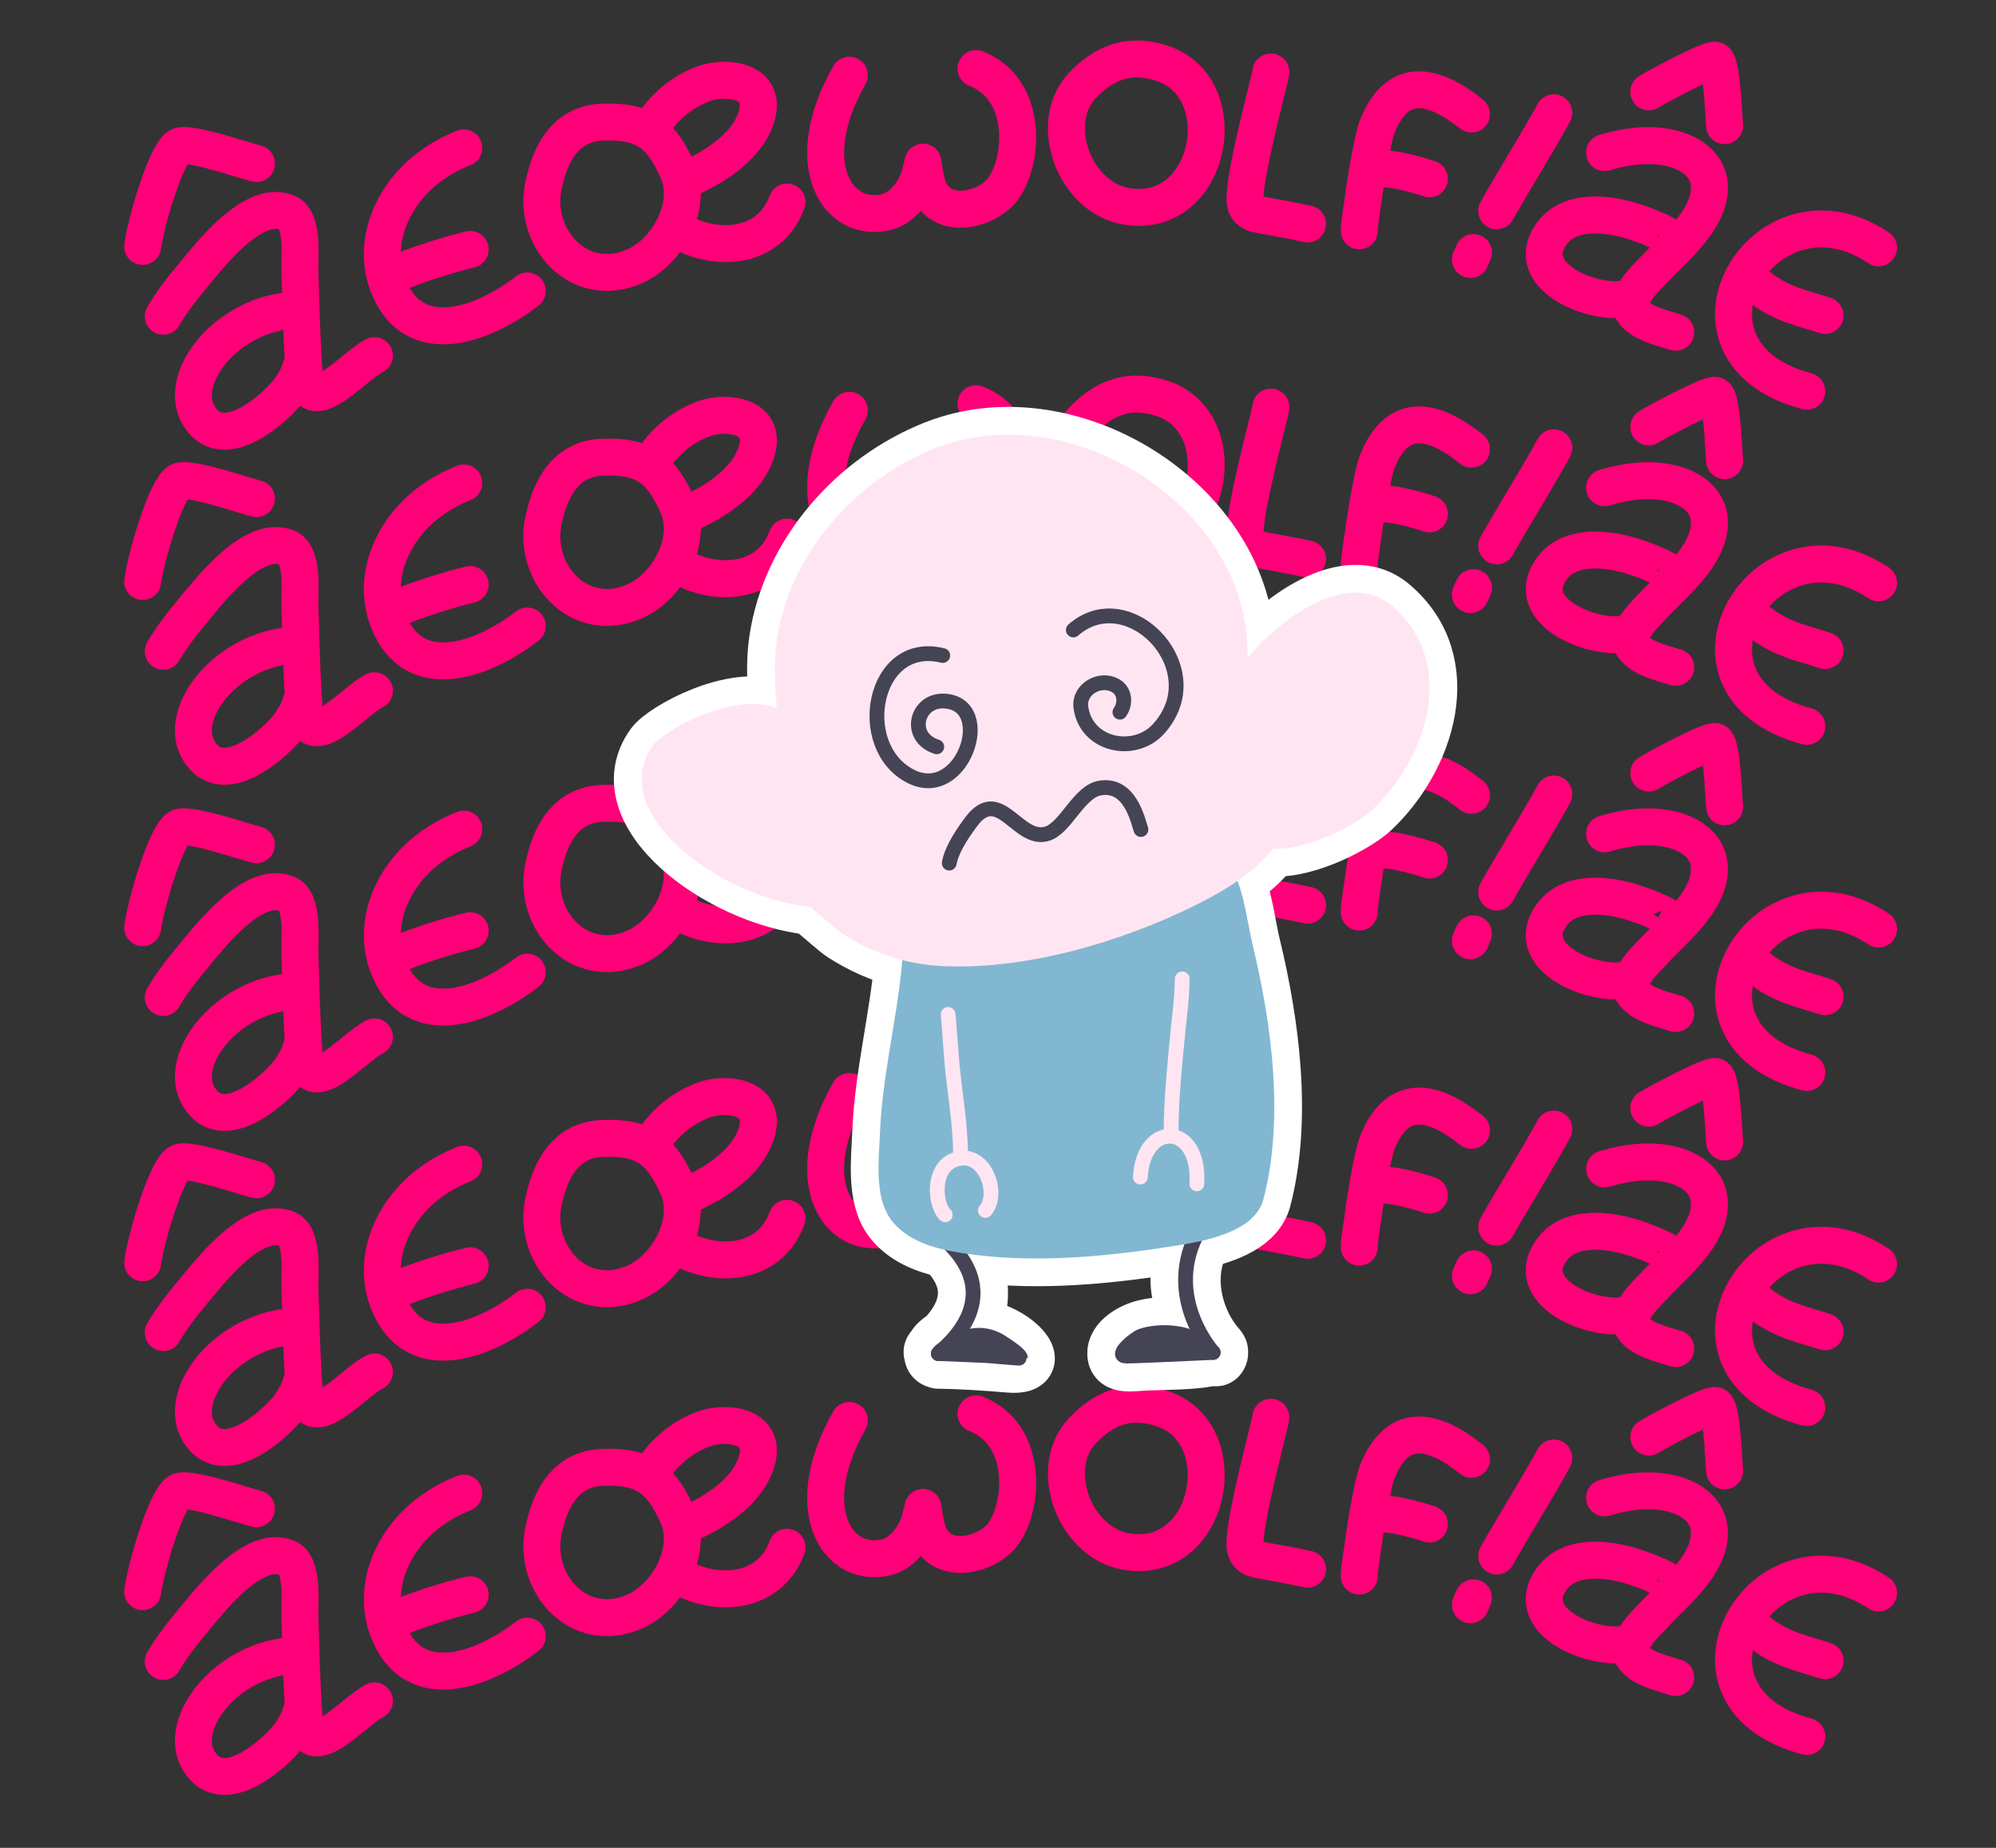 <?xml version="1.0" encoding="UTF-8" standalone="no"?><!DOCTYPE svg PUBLIC "-//W3C//DTD SVG 1.1//EN" "http://www.w3.org/Graphics/SVG/1.1/DTD/svg11.dtd"><svg width="100%" height="100%" viewBox="0 0 270 250" version="1.1" xmlns="http://www.w3.org/2000/svg" xmlns:xlink="http://www.w3.org/1999/xlink" xml:space="preserve" xmlns:serif="http://www.serif.com/" style="fill-rule:evenodd;clip-rule:evenodd;stroke-linecap:round;stroke-linejoin:round;stroke-miterlimit:1.5;"><rect x="0" y="0" width="270" height="250" fill="#333333" stroke="none"/><rect id="we-have-a-problem" x="0" y="0" width="270" height="250" style="fill:none;"/><g id="aeoewolfae"><path d="M22.084,42.786c1.067,-1.806 2.328,-3.488 3.672,-5.094c2.402,-2.868 8.392,-10.88 13.109,-8.92c2.224,0.924 1.655,6.004 1.704,7.777c0.066,2.34 0.144,4.68 0.211,7.02c0.038,1.31 0.111,2.618 0.17,3.927c0.041,0.935 0.113,1.868 0.178,2.802c0.48,6.852 6.526,-0.676 9.521,-2.18" style="fill:none;stroke:#ff0078;stroke-width:5px;"/><path d="M40.014,41.951c-9.245,0.366 -16.221,9.249 -13.099,14.32c3.104,5.04 9.574,-0.364 11.965,-3.195c0.218,-0.259 1.548,-2.087 1.802,-3.331" style="fill:none;stroke:#ff0078;stroke-width:5px;"/><path d="M19.296,33.342c0.456,-3.376 3.157,-12.458 4.865,-13.527c1.207,-0.756 9.036,1.963 10.529,2.307" style="fill:none;stroke:#ff0078;stroke-width:5px;"/><path d="M62.738,20.008c-1.632,0.634 -3.178,1.496 -4.586,2.532c-4.925,3.626 -7.97,10.118 -5.63,16.112c3.473,8.894 13.037,5.197 18.802,0.711" style="fill:none;stroke:#ff0078;stroke-width:5px;"/><path d="M52.147,37.488c0.781,-0.326 1.734,-0.624 1.906,-0.693c3.107,-1.233 6.307,-2.245 9.55,-3.048" style="fill:none;stroke:#ff0078;stroke-width:5px;"/><path d="M81.375,16.529c-6.009,0.268 -7.323,6.448 -7.729,7.987c-1.978,7.495 4.678,14.971 12.349,11.443c4.372,-2.01 7.775,-8.202 5.655,-12.902c-2.146,-4.756 -4.267,-6.796 -10.275,-6.528Z" style="fill:none;stroke:#ff0078;stroke-width:5px;"/><path d="M92.483,24.479c0.909,-0.344 3.331,-1.664 3.558,-1.801c2.724,-1.634 5.573,-4.023 6.392,-7.247c1.139,-4.484 -4.081,-5.252 -7.253,-4.098c-2.898,1.054 -5.484,3.194 -7.051,5.886" style="fill:none;stroke:#ff0078;stroke-width:5px;"/><path d="M91.372,30.936c5.089,3.272 12.707,2.923 15.088,-3.605" style="fill:none;stroke:#ff0078;stroke-width:5px;"/><path d="M114.892,10.173c-6.862,12.068 -1.553,20.127 4.997,18.515c1.969,-0.485 3.478,-2.349 4.242,-4.141c0.353,-0.829 0.721,-2.603 0.721,-2.603c0,0 0.31,2.627 0.857,3.808c1.932,4.17 7.895,2.578 9.94,-0.158c2.887,-3.864 3.449,-13.57 -3.622,-16.312" style="fill:none;stroke:#ff0078;stroke-width:5px;"/><path d="M157.182,8.568c-3.38,-1.094 -7.018,-0.946 -10.729,2.957c-4.873,5.124 -1.108,15.247 5.966,16.399c11.492,1.871 14.816,-16.1 4.763,-19.356Z" style="fill:none;stroke:#ff0078;stroke-width:5px;"/><path d="M171.907,9.744c0.185,-0.026 -3.634,13.585 -3.497,17.42c0.037,1.035 0.726,1.641 1.713,1.831c2.292,0.441 4.35,0.762 6.756,1.302" style="fill:none;stroke:#ff0078;stroke-width:5px;"/><path d="M183.866,31.228c0.007,-0.992 0.395,-3.213 0.525,-4.196c0.404,-3.066 1.296,-8.364 1.921,-9.931c2.807,-7.04 7.801,-5.623 12.74,-1.667" style="fill:none;stroke:#ff0078;stroke-width:5px;"/><path d="M185.15,23.167c1.901,-0.971 6.347,0.424 8.209,1.027" style="fill:none;stroke:#ff0078;stroke-width:5px;"/><path d="M210.186,15.257c-2.146,3.967 -5.529,9.328 -7.726,13.263" style="fill:none;stroke:#ff0078;stroke-width:5px;"/><path d="M199.315,34.169l-0.415,0.936" style="fill:none;stroke:#ff0078;stroke-width:5px;"/><path d="M217.049,20.646c7.99,-2.419 13.487,0.154 14.101,3.827c0.805,4.814 -4.709,9.068 -7.583,12.171c-1.024,1.106 -3.881,3.696 -2.648,5.498c1.037,1.515 3.554,2.15 5.761,2.809" style="fill:none;stroke:#ff0078;stroke-width:5px;"/><path d="M226.813,32.568c-0.005,0.021 -1.459,-0.8 -1.56,-0.855c-1.184,-0.651 -2.448,-1.124 -3.72,-1.57c-3.495,-1.226 -9.08,-2.074 -11.635,1.47c-4.249,5.895 5.985,9.876 10.381,8.741" style="fill:none;stroke:#ff0078;stroke-width:5px;"/><path d="M223.037,12.427c0.444,-0.337 8.328,-4.597 9.013,-4.273c0.919,0.435 1.118,7.86 1.238,8.842" style="fill:none;stroke:#ff0078;stroke-width:5px;"/><path d="M254.111,33.524c-15.504,-10.407 -29.871,14.026 -9.701,19.407" style="fill:none;stroke:#ff0078;stroke-width:5px;"/><path d="M237.728,38.633c3.287,2.651 6.45,3.116 9.153,4.046" style="fill:none;stroke:#ff0078;stroke-width:5px;"/></g><g id="aeoewolfae1" serif:id="aeoewolfae"><path d="M22.084,88.118c1.067,-1.806 2.328,-3.488 3.672,-5.094c2.402,-2.868 8.392,-10.88 13.109,-8.92c2.224,0.924 1.655,6.004 1.704,7.777c0.066,2.34 0.144,4.68 0.211,7.02c0.038,1.31 0.111,2.618 0.17,3.927c0.041,0.935 0.113,1.868 0.178,2.802c0.48,6.852 6.526,-0.676 9.521,-2.18" style="fill:none;stroke:#ff0078;stroke-width:5px;"/><path d="M40.014,87.283c-9.245,0.366 -16.221,9.249 -13.099,14.32c3.104,5.04 9.574,-0.364 11.965,-3.195c0.218,-0.258 1.548,-2.087 1.802,-3.331" style="fill:none;stroke:#ff0078;stroke-width:5px;"/><path d="M19.296,78.674c0.456,-3.376 3.157,-12.458 4.865,-13.527c1.207,-0.756 9.036,1.963 10.529,2.307" style="fill:none;stroke:#ff0078;stroke-width:5px;"/><path d="M62.738,65.34c-1.632,0.634 -3.178,1.496 -4.586,2.533c-4.925,3.625 -7.97,10.117 -5.63,16.111c3.473,8.894 13.037,5.197 18.802,0.711" style="fill:none;stroke:#ff0078;stroke-width:5px;"/><path d="M52.147,82.82c0.781,-0.325 1.734,-0.624 1.906,-0.693c3.107,-1.233 6.307,-2.245 9.55,-3.048" style="fill:none;stroke:#ff0078;stroke-width:5px;"/><path d="M81.375,61.861c-6.009,0.268 -7.323,6.448 -7.729,7.987c-1.978,7.495 4.678,14.971 12.349,11.443c4.372,-2.01 7.775,-8.202 5.655,-12.902c-2.146,-4.756 -4.267,-6.796 -10.275,-6.528Z" style="fill:none;stroke:#ff0078;stroke-width:5px;"/><path d="M92.483,69.811c0.909,-0.344 3.331,-1.664 3.558,-1.801c2.724,-1.634 5.573,-4.023 6.392,-7.247c1.139,-4.484 -4.081,-5.252 -7.253,-4.098c-2.898,1.054 -5.484,3.194 -7.051,5.886" style="fill:none;stroke:#ff0078;stroke-width:5px;"/><path d="M91.372,76.268c5.089,3.272 12.707,2.923 15.088,-3.605" style="fill:none;stroke:#ff0078;stroke-width:5px;"/><path d="M114.892,55.505c-6.862,12.068 -1.553,20.127 4.997,18.515c1.969,-0.485 3.478,-2.349 4.242,-4.141c0.353,-0.829 0.721,-2.603 0.721,-2.603c0,0 0.31,2.627 0.857,3.808c1.932,4.17 7.895,2.578 9.94,-0.158c2.887,-3.864 3.449,-13.57 -3.622,-16.311" style="fill:none;stroke:#ff0078;stroke-width:5px;"/><path d="M157.182,53.9c-3.38,-1.094 -7.018,-0.946 -10.729,2.957c-4.873,5.124 -1.108,15.247 5.966,16.399c11.492,1.871 14.816,-16.1 4.763,-19.356Z" style="fill:none;stroke:#ff0078;stroke-width:5px;"/><path d="M171.907,55.076c0.185,-0.026 -3.634,13.586 -3.497,17.42c0.037,1.035 0.726,1.641 1.713,1.831c2.292,0.441 4.35,0.762 6.756,1.302" style="fill:none;stroke:#ff0078;stroke-width:5px;"/><path d="M183.866,76.56c0.007,-0.992 0.395,-3.213 0.525,-4.196c0.404,-3.066 1.296,-8.364 1.921,-9.931c2.807,-7.04 7.801,-5.623 12.74,-1.667" style="fill:none;stroke:#ff0078;stroke-width:5px;"/><path d="M185.15,68.499c1.901,-0.971 6.347,0.424 8.209,1.027" style="fill:none;stroke:#ff0078;stroke-width:5px;"/><path d="M210.186,60.589c-2.146,3.967 -5.529,9.328 -7.726,13.263" style="fill:none;stroke:#ff0078;stroke-width:5px;"/><path d="M199.315,79.501l-0.415,0.936" style="fill:none;stroke:#ff0078;stroke-width:5px;"/><path d="M217.049,65.978c7.99,-2.419 13.487,0.154 14.101,3.827c0.805,4.814 -4.709,9.068 -7.583,12.171c-1.024,1.106 -3.881,3.696 -2.648,5.498c1.037,1.515 3.554,2.15 5.761,2.809" style="fill:none;stroke:#ff0078;stroke-width:5px;"/><path d="M226.813,77.9c-0.005,0.021 -1.459,-0.8 -1.56,-0.855c-1.184,-0.651 -2.448,-1.124 -3.72,-1.57c-3.495,-1.226 -9.08,-2.074 -11.635,1.471c-4.249,5.894 5.985,9.875 10.381,8.74" style="fill:none;stroke:#ff0078;stroke-width:5px;"/><path d="M223.037,57.759c0.444,-0.337 8.328,-4.597 9.013,-4.273c0.919,0.435 1.118,7.86 1.238,8.842" style="fill:none;stroke:#ff0078;stroke-width:5px;"/><path d="M254.111,78.856c-15.504,-10.407 -29.871,14.026 -9.701,19.407" style="fill:none;stroke:#ff0078;stroke-width:5px;"/><path d="M237.728,83.965c3.287,2.651 6.45,3.116 9.153,4.046" style="fill:none;stroke:#ff0078;stroke-width:5px;"/></g><g id="aeoewolfae2" serif:id="aeoewolfae"><path d="M22.084,134.951c1.067,-1.805 2.328,-3.488 3.672,-5.093c2.402,-2.868 8.392,-10.881 13.109,-8.921c2.224,0.924 1.655,6.004 1.704,7.777c0.066,2.34 0.144,4.68 0.211,7.02c0.038,1.31 0.111,2.619 0.17,3.928c0.041,0.935 0.113,1.868 0.178,2.801c0.48,6.852 6.526,-0.676 9.521,-2.179" style="fill:none;stroke:#ff0078;stroke-width:5px;"/><path d="M40.014,134.117c-9.245,0.365 -16.221,9.249 -13.099,14.319c3.104,5.041 9.574,-0.363 11.965,-3.195c0.218,-0.258 1.548,-2.086 1.802,-3.33" style="fill:none;stroke:#ff0078;stroke-width:5px;"/><path d="M19.296,125.507c0.456,-3.376 3.157,-12.458 4.865,-13.527c1.207,-0.755 9.036,1.964 10.529,2.308" style="fill:none;stroke:#ff0078;stroke-width:5px;"/><path d="M62.738,112.173c-1.632,0.635 -3.178,1.496 -4.586,2.533c-4.925,3.625 -7.97,10.118 -5.63,16.111c3.473,8.894 13.037,5.197 18.802,0.712" style="fill:none;stroke:#ff0078;stroke-width:5px;"/><path d="M52.147,129.653c0.781,-0.325 1.734,-0.624 1.906,-0.692c3.107,-1.234 6.307,-2.245 9.55,-3.048" style="fill:none;stroke:#ff0078;stroke-width:5px;"/><path d="M81.375,108.694c-6.009,0.268 -7.323,6.448 -7.729,7.987c-1.978,7.495 4.678,14.971 12.349,11.443c4.372,-2.01 7.775,-8.202 5.655,-12.902c-2.146,-4.756 -4.267,-6.796 -10.275,-6.528Z" style="fill:none;stroke:#ff0078;stroke-width:5px;"/><path d="M92.483,116.644c0.909,-0.344 3.331,-1.664 3.558,-1.801c2.724,-1.634 5.573,-4.023 6.392,-7.247c1.139,-4.484 -4.081,-5.252 -7.253,-4.098c-2.898,1.055 -5.484,3.194 -7.051,5.886" style="fill:none;stroke:#ff0078;stroke-width:5px;"/><path d="M91.372,123.101c5.089,3.272 12.707,2.924 15.088,-3.605" style="fill:none;stroke:#ff0078;stroke-width:5px;"/><path d="M114.892,102.339c-6.862,12.068 -1.553,20.126 4.997,18.514c1.969,-0.485 3.478,-2.348 4.242,-4.141c0.353,-0.828 0.721,-2.602 0.721,-2.602c0,0 0.31,2.627 0.857,3.807c1.932,4.17 7.895,2.579 9.94,-0.158c2.887,-3.863 3.449,-13.569 -3.622,-16.311" style="fill:none;stroke:#ff0078;stroke-width:5px;"/><path d="M157.182,100.734c-3.38,-1.095 -7.018,-0.947 -10.729,2.957c-4.873,5.124 -1.108,15.247 5.966,16.398c11.492,1.871 14.816,-16.1 4.763,-19.355Z" style="fill:none;stroke:#ff0078;stroke-width:5px;"/><path d="M171.907,101.909c0.185,-0.026 -3.634,13.586 -3.497,17.42c0.037,1.035 0.726,1.642 1.713,1.832c2.292,0.441 4.35,0.761 6.756,1.301" style="fill:none;stroke:#ff0078;stroke-width:5px;"/><path d="M183.866,123.394c0.007,-0.992 0.395,-3.214 0.525,-4.197c0.404,-3.065 1.296,-8.363 1.921,-9.93c2.807,-7.04 7.801,-5.623 12.74,-1.668" style="fill:none;stroke:#ff0078;stroke-width:5px;"/><path d="M185.15,115.333c1.901,-0.971 6.347,0.423 8.209,1.027" style="fill:none;stroke:#ff0078;stroke-width:5px;"/><path d="M210.186,107.422c-2.146,3.967 -5.529,9.328 -7.726,13.263" style="fill:none;stroke:#ff0078;stroke-width:5px;"/><path d="M199.315,126.335l-0.415,0.936" style="fill:none;stroke:#ff0078;stroke-width:5px;"/><path d="M217.049,112.811c7.99,-2.419 13.487,0.154 14.101,3.828c0.805,4.813 -4.709,9.067 -7.583,12.171c-1.024,1.106 -3.881,3.696 -2.648,5.497c1.037,1.515 3.554,2.151 5.761,2.809" style="fill:none;stroke:#ff0078;stroke-width:5px;"/><path d="M226.813,124.734c-0.005,0.02 -1.459,-0.8 -1.56,-0.856c-1.184,-0.651 -2.448,-1.123 -3.72,-1.57c-3.495,-1.226 -9.08,-2.073 -11.635,1.471c-4.249,5.895 5.985,9.875 10.381,8.74" style="fill:none;stroke:#ff0078;stroke-width:5px;"/><path d="M223.037,104.592c0.444,-0.337 8.328,-4.597 9.013,-4.272c0.919,0.435 1.118,7.859 1.238,8.841" style="fill:none;stroke:#ff0078;stroke-width:5px;"/><path d="M254.111,125.69c-15.504,-10.407 -29.871,14.026 -9.701,19.407" style="fill:none;stroke:#ff0078;stroke-width:5px;"/><path d="M237.728,130.799c3.287,2.65 6.45,3.115 9.153,4.045" style="fill:none;stroke:#ff0078;stroke-width:5px;"/></g><g id="aeoewolfae3" serif:id="aeoewolfae"><path d="M22.084,180.284c1.067,-1.805 2.328,-3.487 3.672,-5.093c2.402,-2.868 8.392,-10.881 13.109,-8.92c2.224,0.924 1.655,6.004 1.704,7.776c0.066,2.341 0.144,4.68 0.211,7.02c0.038,1.31 0.111,2.619 0.17,3.928c0.041,0.935 0.113,1.868 0.178,2.802c0.48,6.851 6.526,-0.676 9.521,-2.18" style="fill:none;stroke:#ff0078;stroke-width:5px;"/><path d="M40.014,179.45c-9.245,0.366 -16.221,9.249 -13.099,14.319c3.104,5.041 9.574,-0.363 11.965,-3.194c0.218,-0.259 1.548,-2.087 1.802,-3.331" style="fill:none;stroke:#ff0078;stroke-width:5px;"/><path d="M19.296,170.84c0.456,-3.375 3.157,-12.458 4.865,-13.527c1.207,-0.755 9.036,1.964 10.529,2.308" style="fill:none;stroke:#ff0078;stroke-width:5px;"/><path d="M62.738,157.506c-1.632,0.635 -3.178,1.496 -4.586,2.533c-4.925,3.626 -7.97,10.118 -5.63,16.111c3.473,8.894 13.037,5.198 18.802,0.712" style="fill:none;stroke:#ff0078;stroke-width:5px;"/><path d="M52.147,174.987c0.781,-0.326 1.734,-0.624 1.906,-0.693c3.107,-1.233 6.307,-2.245 9.55,-3.048" style="fill:none;stroke:#ff0078;stroke-width:5px;"/><path d="M81.375,154.027c-6.009,0.268 -7.323,6.449 -7.729,7.988c-1.978,7.494 4.678,14.971 12.349,11.443c4.372,-2.011 7.775,-8.203 5.655,-12.903c-2.146,-4.755 -4.267,-6.795 -10.275,-6.528Z" style="fill:none;stroke:#ff0078;stroke-width:5px;"/><path d="M92.483,161.978c0.909,-0.345 3.331,-1.665 3.558,-1.801c2.724,-1.634 5.573,-4.023 6.392,-7.248c1.139,-4.483 -4.081,-5.251 -7.253,-4.097c-2.898,1.054 -5.484,3.193 -7.051,5.885" style="fill:none;stroke:#ff0078;stroke-width:5px;"/><path d="M91.372,168.434c5.089,3.272 12.707,2.924 15.088,-3.605" style="fill:none;stroke:#ff0078;stroke-width:5px;"/><path d="M114.892,147.672c-6.862,12.068 -1.553,20.126 4.997,18.514c1.969,-0.484 3.478,-2.348 4.242,-4.141c0.353,-0.828 0.721,-2.602 0.721,-2.602c0,0 0.31,2.627 0.857,3.807c1.932,4.171 7.895,2.579 9.94,-0.157c2.887,-3.864 3.449,-13.57 -3.622,-16.312" style="fill:none;stroke:#ff0078;stroke-width:5px;"/><path d="M157.182,146.067c-3.38,-1.094 -7.018,-0.946 -10.729,2.957c-4.873,5.124 -1.108,15.247 5.966,16.399c11.492,1.87 14.816,-16.101 4.763,-19.356Z" style="fill:none;stroke:#ff0078;stroke-width:5px;"/><path d="M171.907,147.243c0.185,-0.026 -3.634,13.585 -3.497,17.419c0.037,1.035 0.726,1.642 1.713,1.832c2.292,0.441 4.35,0.761 6.756,1.301" style="fill:none;stroke:#ff0078;stroke-width:5px;"/><path d="M183.866,168.727c0.007,-0.992 0.395,-3.213 0.525,-4.197c0.404,-3.065 1.296,-8.363 1.921,-9.93c2.807,-7.04 7.801,-5.623 12.74,-1.668" style="fill:none;stroke:#ff0078;stroke-width:5px;"/><path d="M185.15,160.666c1.901,-0.971 6.347,0.423 8.209,1.027" style="fill:none;stroke:#ff0078;stroke-width:5px;"/><path d="M210.186,152.756c-2.146,3.966 -5.529,9.327 -7.726,13.263" style="fill:none;stroke:#ff0078;stroke-width:5px;"/><path d="M199.315,171.668l-0.415,0.936" style="fill:none;stroke:#ff0078;stroke-width:5px;"/><path d="M217.049,158.144c7.99,-2.418 13.487,0.155 14.101,3.828c0.805,4.814 -4.709,9.067 -7.583,12.171c-1.024,1.106 -3.881,3.696 -2.648,5.497c1.037,1.516 3.554,2.151 5.761,2.809" style="fill:none;stroke:#ff0078;stroke-width:5px;"/><path d="M226.813,170.067c-0.005,0.021 -1.459,-0.8 -1.56,-0.855c-1.184,-0.652 -2.448,-1.124 -3.72,-1.57c-3.495,-1.226 -9.08,-2.074 -11.635,1.47c-4.249,5.895 5.985,9.875 10.381,8.741" style="fill:none;stroke:#ff0078;stroke-width:5px;"/><path d="M223.037,149.926c0.444,-0.337 8.328,-4.597 9.013,-4.273c0.919,0.435 1.118,7.859 1.238,8.842" style="fill:none;stroke:#ff0078;stroke-width:5px;"/><path d="M254.111,171.023c-15.504,-10.407 -29.871,14.026 -9.701,19.407" style="fill:none;stroke:#ff0078;stroke-width:5px;"/><path d="M237.728,176.132c3.287,2.651 6.45,3.116 9.153,4.046" style="fill:none;stroke:#ff0078;stroke-width:5px;"/></g><g id="aeoewolfae4" serif:id="aeoewolfae"><path d="M22.084,224.784c1.067,-1.805 2.328,-3.487 3.672,-5.093c2.402,-2.868 8.392,-10.881 13.109,-8.92c2.224,0.924 1.655,6.004 1.704,7.776c0.066,2.341 0.144,4.68 0.211,7.02c0.038,1.31 0.111,2.619 0.17,3.928c0.041,0.935 0.113,1.868 0.178,2.802c0.48,6.851 6.526,-0.676 9.521,-2.18" style="fill:none;stroke:#ff0078;stroke-width:5px;"/><path d="M40.014,223.95c-9.245,0.366 -16.221,9.249 -13.099,14.319c3.104,5.041 9.574,-0.363 11.965,-3.194c0.218,-0.259 1.548,-2.087 1.802,-3.331" style="fill:none;stroke:#ff0078;stroke-width:5px;"/><path d="M19.296,215.34c0.456,-3.375 3.157,-12.458 4.865,-13.527c1.207,-0.755 9.036,1.964 10.529,2.308" style="fill:none;stroke:#ff0078;stroke-width:5px;"/><path d="M62.738,202.006c-1.632,0.635 -3.178,1.496 -4.586,2.533c-4.925,3.626 -7.97,10.118 -5.63,16.111c3.473,8.894 13.037,5.198 18.802,0.712" style="fill:none;stroke:#ff0078;stroke-width:5px;"/><path d="M52.147,219.487c0.781,-0.326 1.734,-0.624 1.906,-0.693c3.107,-1.233 6.307,-2.245 9.55,-3.048" style="fill:none;stroke:#ff0078;stroke-width:5px;"/><path d="M81.375,198.527c-6.009,0.268 -7.323,6.449 -7.729,7.988c-1.978,7.494 4.678,14.971 12.349,11.443c4.372,-2.011 7.775,-8.203 5.655,-12.903c-2.146,-4.755 -4.267,-6.795 -10.275,-6.528Z" style="fill:none;stroke:#ff0078;stroke-width:5px;"/><path d="M92.483,206.478c0.909,-0.345 3.331,-1.665 3.558,-1.801c2.724,-1.634 5.573,-4.023 6.392,-7.248c1.139,-4.483 -4.081,-5.251 -7.253,-4.097c-2.898,1.054 -5.484,3.193 -7.051,5.885" style="fill:none;stroke:#ff0078;stroke-width:5px;"/><path d="M91.372,212.934c5.089,3.272 12.707,2.924 15.088,-3.605" style="fill:none;stroke:#ff0078;stroke-width:5px;"/><path d="M114.892,192.172c-6.862,12.068 -1.553,20.126 4.997,18.514c1.969,-0.484 3.478,-2.348 4.242,-4.141c0.353,-0.828 0.721,-2.602 0.721,-2.602c0,0 0.31,2.627 0.857,3.807c1.932,4.171 7.895,2.579 9.94,-0.157c2.887,-3.864 3.449,-13.57 -3.622,-16.312" style="fill:none;stroke:#ff0078;stroke-width:5px;"/><path d="M157.182,190.567c-3.38,-1.094 -7.018,-0.946 -10.729,2.957c-4.873,5.124 -1.108,15.247 5.966,16.399c11.492,1.87 14.816,-16.101 4.763,-19.356Z" style="fill:none;stroke:#ff0078;stroke-width:5px;"/><path d="M171.907,191.743c0.185,-0.026 -3.634,13.585 -3.497,17.419c0.037,1.035 0.726,1.642 1.713,1.832c2.292,0.441 4.35,0.761 6.756,1.301" style="fill:none;stroke:#ff0078;stroke-width:5px;"/><path d="M183.866,213.227c0.007,-0.992 0.395,-3.213 0.525,-4.197c0.404,-3.065 1.296,-8.363 1.921,-9.93c2.807,-7.04 7.801,-5.623 12.74,-1.668" style="fill:none;stroke:#ff0078;stroke-width:5px;"/><path d="M185.15,205.166c1.901,-0.971 6.347,0.423 8.209,1.027" style="fill:none;stroke:#ff0078;stroke-width:5px;"/><path d="M210.186,197.256c-2.146,3.966 -5.529,9.327 -7.726,13.263" style="fill:none;stroke:#ff0078;stroke-width:5px;"/><path d="M199.315,216.168l-0.415,0.936" style="fill:none;stroke:#ff0078;stroke-width:5px;"/><path d="M217.049,202.644c7.99,-2.418 13.487,0.155 14.101,3.828c0.805,4.814 -4.709,9.067 -7.583,12.171c-1.024,1.106 -3.881,3.696 -2.648,5.497c1.037,1.516 3.554,2.151 5.761,2.809" style="fill:none;stroke:#ff0078;stroke-width:5px;"/><path d="M226.813,214.567c-0.005,0.021 -1.459,-0.8 -1.56,-0.855c-1.184,-0.652 -2.448,-1.124 -3.72,-1.57c-3.495,-1.226 -9.08,-2.074 -11.635,1.47c-4.249,5.895 5.985,9.875 10.381,8.741" style="fill:none;stroke:#ff0078;stroke-width:5px;"/><path d="M223.037,194.426c0.444,-0.337 8.328,-4.597 9.013,-4.273c0.919,0.435 1.118,7.859 1.238,8.842" style="fill:none;stroke:#ff0078;stroke-width:5px;"/><path d="M254.111,215.523c-15.504,-10.407 -29.871,14.026 -9.701,19.407" style="fill:none;stroke:#ff0078;stroke-width:5px;"/><path d="M237.728,220.632c3.287,2.651 6.45,3.116 9.153,4.046" style="fill:none;stroke:#ff0078;stroke-width:5px;"/></g><path d="M122.061,129.896c-2.821,-0.718 -5.49,-1.892 -8.032,-3.523c-0.751,-0.482 -3.068,-2.541 -4.368,-3.635c-12.415,-1.34 -27.891,-12.855 -21.296,-21.936c1.449,-1.995 10.791,-7.238 16.703,-5.012c-0.212,-3.022 -0.461,-6.003 0.01,-9.181c1.73,-11.668 10.568,-21.692 21.424,-25.973c18.602,-7.336 42.909,8.378 42.237,28.449c3.756,-4.759 13.346,-12.399 19.526,-7.133c9.101,7.754 4.678,20.752 -2.611,27.603c-2.121,1.994 -8.743,5.531 -13.502,5.277c-1.279,1.671 -2.946,3.11 -4.751,4.359c1.052,2.725 1.458,6.239 2.036,8.618c2.601,10.719 4.302,23.539 1.475,34.422c-0.87,3.347 -4.922,4.867 -8.49,5.674c-0.274,1.06 -0.833,2.497 -0.988,4.01c-0.383,3.729 0.992,7.671 3.417,10.395c0,0 0.004,0.006 0.011,0.018c0.03,0.032 0.058,0.067 0.082,0.106c0.115,0.177 0.158,0.337 0.138,0.481c0.017,0.136 0.009,0.281 -0.047,0.424c-0.194,0.497 -0.552,0.581 -0.998,0.352c-1.925,0.592 -6.1,0.579 -9.109,0.694c-1.727,0.066 -3.978,0.576 -4.1,-1.132c-0.137,-1.92 2.411,-3.305 4.105,-3.691c0.878,-0.2 1.386,-0.275 2.657,-0.273c0.708,0.01 1.416,0.068 2.111,0.199c0.491,0.092 0.989,0.218 1.469,0.393c-1.047,-2.143 -1.868,-4.832 -1.792,-7.188c0.048,-1.497 0.339,-3.099 0.772,-4.343c-0.34,0.059 -0.666,0.112 -0.973,0.162c-8.834,1.421 -18.339,2.383 -27.243,1.263c-0.212,-0.027 -0.425,-0.054 -0.64,-0.083c1.172,2.146 1.714,5.246 0.97,7.717c-0.25,0.826 -0.623,1.61 -1.077,2.349c0.463,-0.073 0.918,-0.111 1.342,-0.106c4.094,0.095 9.623,5.446 4.081,5.014c-3.22,-0.261 -6.452,-0.496 -9.691,-0.53c0,0 -0.022,-0.013 -0.058,-0.038c-0.419,-0.05 -0.805,-0.354 -0.806,-0.849c-0.129,-0.283 -0.118,-0.598 0.238,-0.884c0.236,-0.518 0.772,-1.003 1.469,-1.416c1.934,-2.034 3.353,-4.628 2.711,-7.419c-0.393,-1.711 -1.446,-3.185 -2.653,-4.433c-2.8,-0.634 -5.515,-1.745 -7.258,-4.042c-2.339,-3.08 -1.668,-8.202 -1.528,-11.789c0.303,-7.773 2.366,-15.618 3.027,-23.37Z" style="fill:#fff;fill-rule:nonzero;stroke:#fff;stroke-width:7.5px;stroke-linecap:butt;stroke-miterlimit:1.414;"/><g id="guy"><path d="M128.288,168.148c8.401,8.288 -1.702,14.988 -1.359,14.988" style="fill:none;stroke:#445;stroke-width:2px;"/><path d="M126.929,183.136c0.705,0 3.656,0.147 6.342,0.253c0.62,0.024 4.762,0.43 4.761,0.348c-0.004,-0.53 -1.888,-1.69 -2.229,-1.93c-1.67,-1.179 -4.413,-2.235 -8.611,0.996" style="fill:#445;stroke:#445;stroke-width:2px;"/><path d="M161.804,167.156c-4.247,8.611 2.299,15.819 2.299,15.819" style="fill:none;stroke:#445;stroke-width:2px;"/><path d="M164.103,182.975c0,0 -10.072,0.488 -11.767,0.486c-1.648,-0.002 1.138,-2.393 2.078,-2.716c2.475,-0.848 6.796,-0.574 8.324,1.336" style="fill:#445;stroke:#445;stroke-width:2px;"/><path d="M122.263,125.582c-0.035,9.145 -2.87,18.465 -3.229,27.684c-0.14,3.587 -0.811,8.709 1.528,11.789c2.606,3.434 7.385,4.218 11.372,4.72c8.904,1.12 18.409,0.158 27.243,-1.263c3.788,-0.61 10.578,-1.828 11.735,-6.281c2.827,-10.883 1.126,-23.703 -1.475,-34.422c-0.753,-3.1 -1.214,-8.126 -3.193,-10.824c-1.794,-2.446 -43.981,8.597 -43.981,8.597Z" style="fill:#82b7d1;"/><path d="M105.068,95.79c-0.212,-3.022 -0.461,-6.003 0.01,-9.181c1.73,-11.668 10.568,-21.692 21.424,-25.973c18.602,-7.336 42.909,8.378 42.237,28.449c3.756,-4.759 13.346,-12.399 19.526,-7.133c9.101,7.754 4.678,20.752 -2.611,27.603c-2.121,1.994 -8.743,5.531 -13.502,5.277c-2.637,3.447 -6.927,5.904 -10.676,7.751c-9.951,4.904 -22.67,8.615 -33.787,8.132c-4.967,-0.216 -9.484,-1.663 -13.66,-4.342c-0.751,-0.482 -3.068,-2.541 -4.368,-3.635c-12.415,-1.34 -27.891,-12.855 -21.296,-21.936c1.449,-1.995 10.791,-7.238 16.703,-5.012Z" style="fill:#ffe5f2;"/><path d="M126.715,101.037c-4.041,-1.282 -2.765,-6.377 1.006,-6.191c7.068,0.35 2.476,13.873 -4.617,10.139c-7.71,-4.058 -4.984,-18.648 4.423,-16.297" style="fill:none;stroke:#445;stroke-width:2px;"/><path d="M151.492,96.355c0.812,-1.137 0.718,-2.845 -0.598,-3.597c-2.075,-1.186 -5.008,0.467 -4.683,2.93c0.679,5.143 7.175,6.505 10.457,2.983c0.885,-0.949 1.63,-2.169 2.035,-3.404c2.454,-7.485 -6.976,-15.755 -13.511,-10.036" style="fill:none;stroke:#445;stroke-width:2px;"/><path d="M128.405,116.772c0.385,-2.147 2.33,-4.727 2.915,-5.525c3.899,-5.317 6.373,2.864 10.386,1.527c2.487,-0.83 4.238,-5.659 7.072,-6.156c4.064,-0.713 5.136,4.344 5.558,5.612" style="fill:none;stroke:#445;stroke-width:2px;"/><path d="M128.261,137.247c0,-0.072 0.362,4.725 0.456,5.93c0.335,4.274 1.214,8.698 1.211,12.982" style="fill:none;stroke:#ffe5f2;stroke-width:2px;"/><path d="M159.926,132.579c0.006,-0.732 -0.049,1.464 -0.104,2.194c-0.116,1.523 -0.31,3.041 -0.456,4.561c-0.475,4.94 -0.948,9.212 -0.948,14.179" style="fill:none;stroke:#ffe5f2;stroke-width:2px;"/><path d="M154.261,159.247c0.368,-7.582 8.126,-7.448 7.637,0.916" style="fill:none;stroke:#ffe5f2;stroke-width:2px;"/><path d="M127.861,164.352c-1.455,-1.357 -1.929,-6.783 1.783,-7.595c3.711,-0.812 5.552,4.836 3.647,7.003" style="fill:none;stroke:#ffe5f2;stroke-width:2px;"/></g></svg>